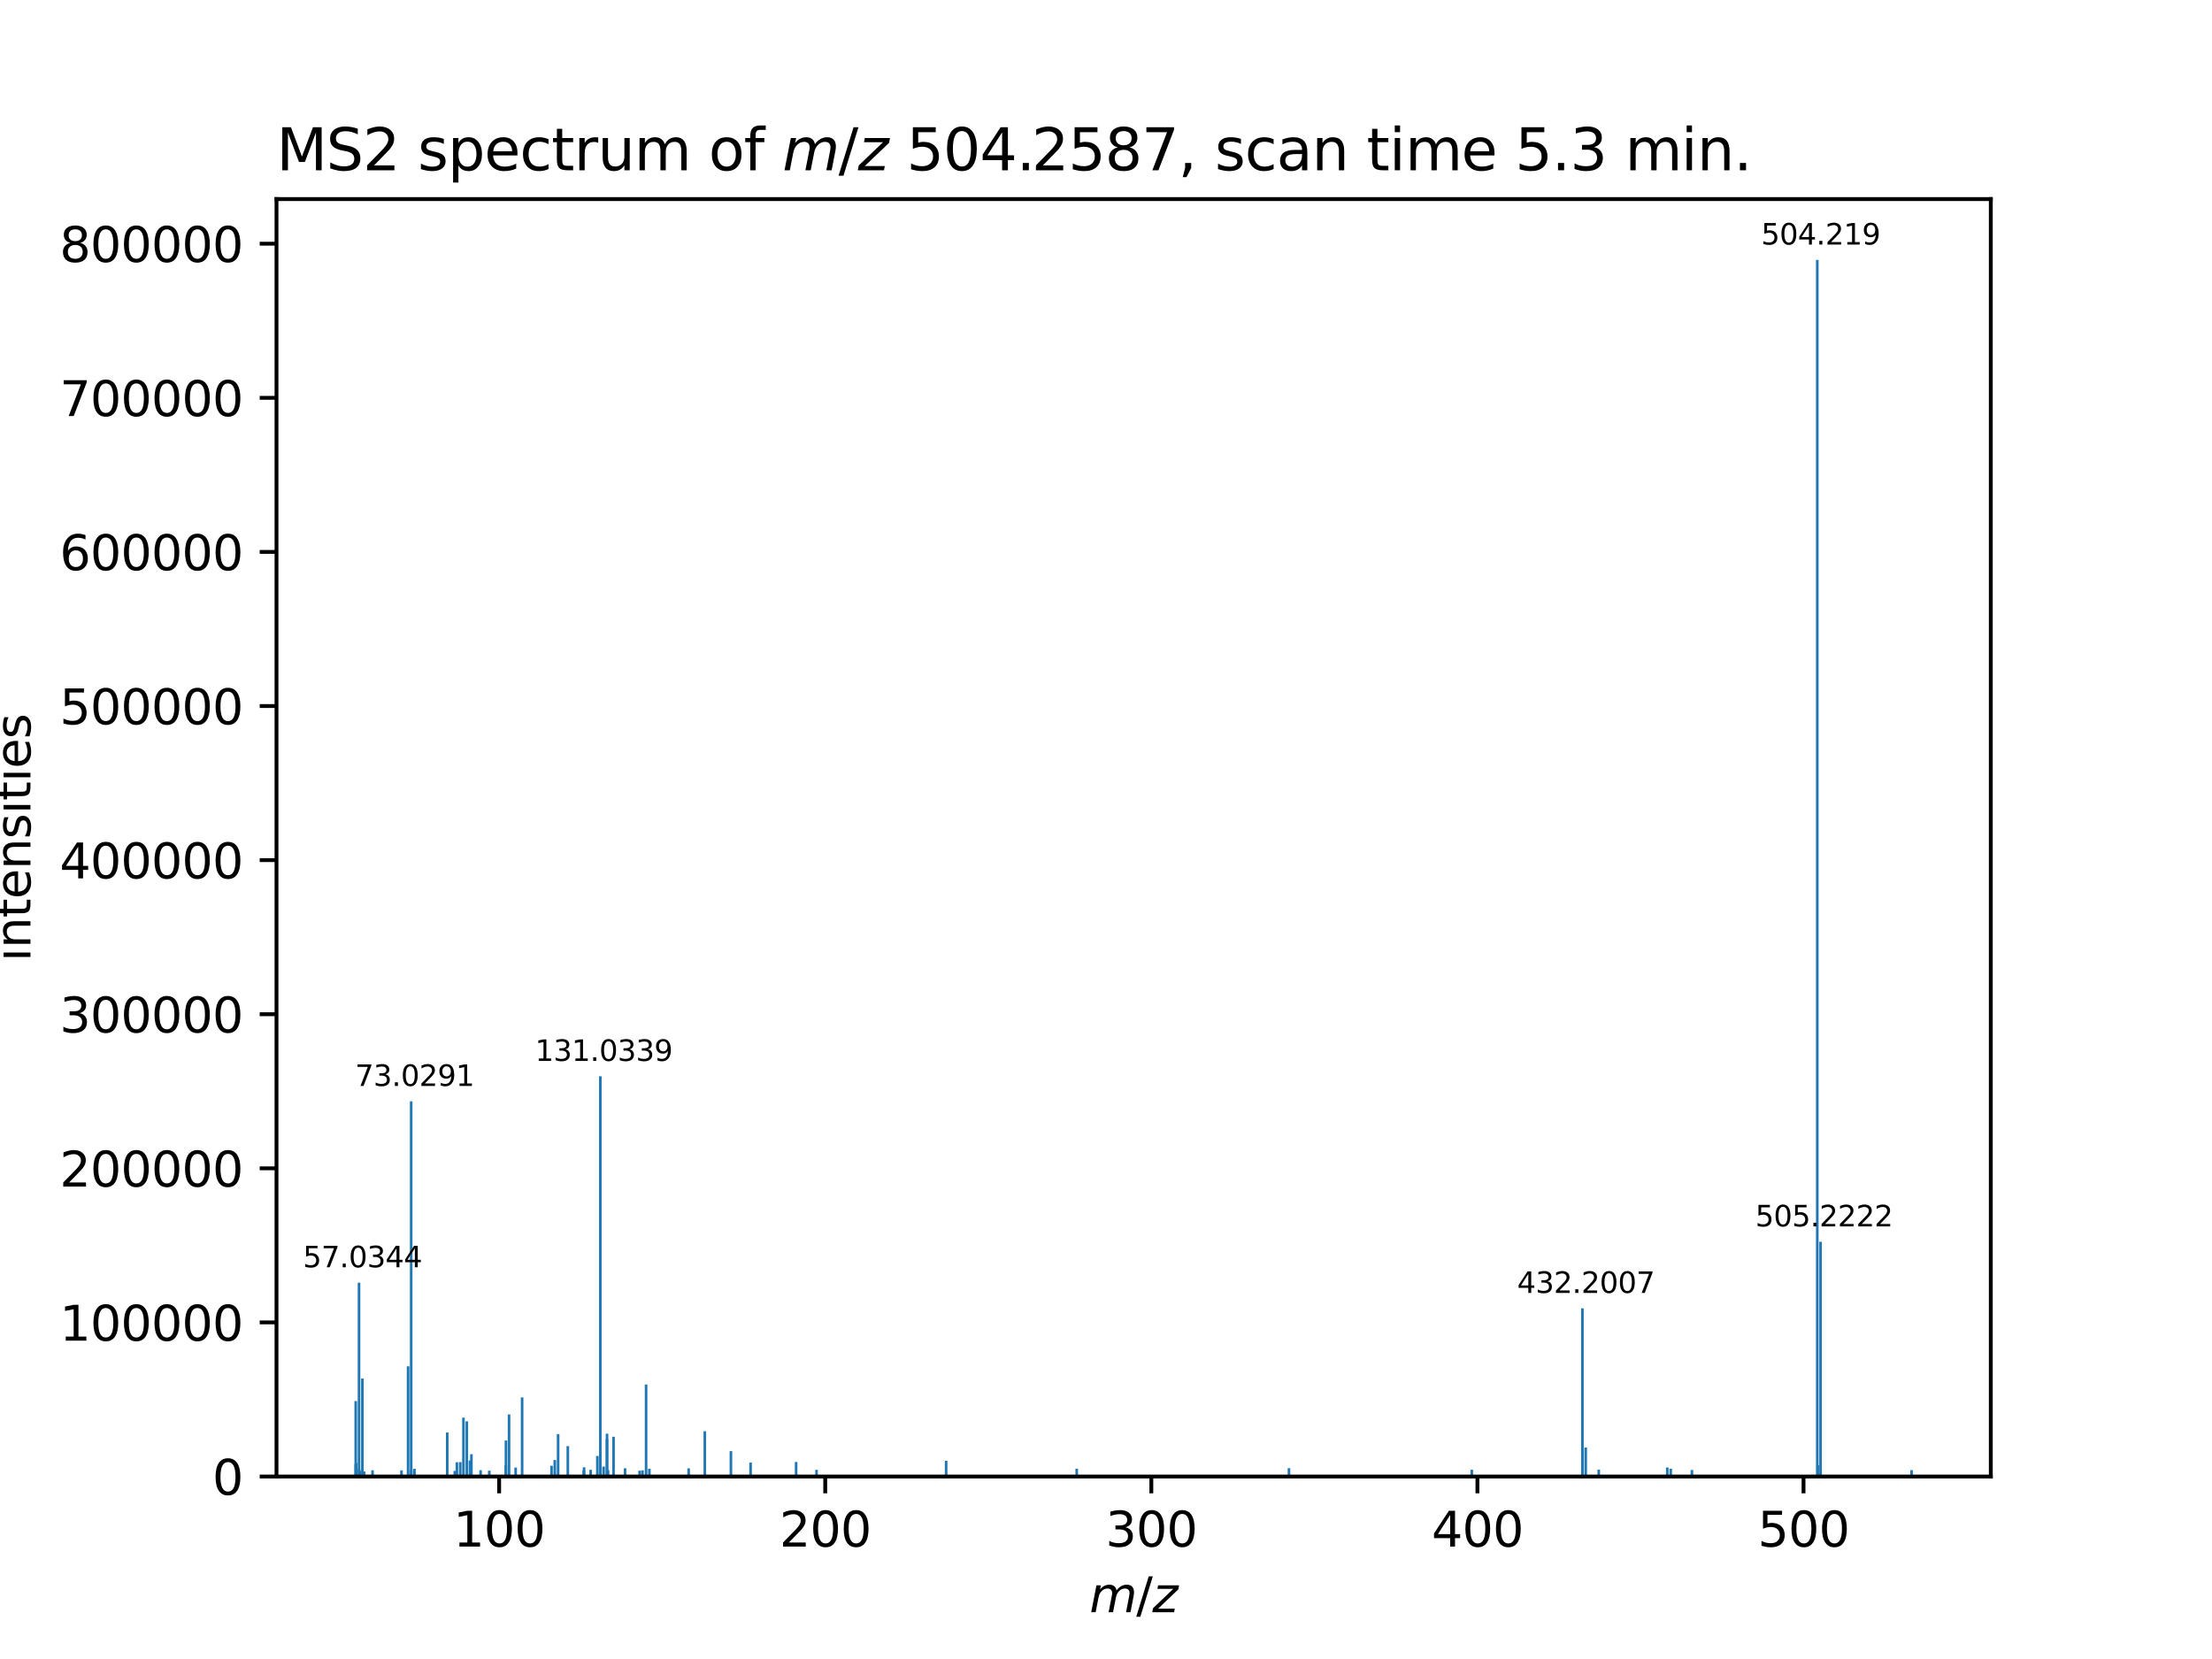 <?xml version="1.0" encoding="utf-8" standalone="no"?>
<!DOCTYPE svg PUBLIC "-//W3C//DTD SVG 1.1//EN"
  "http://www.w3.org/Graphics/SVG/1.1/DTD/svg11.dtd">
<svg xmlns:xlink="http://www.w3.org/1999/xlink" width="460.8pt" height="345.6pt" viewBox="0 0 460.8 345.6" xmlns="http://www.w3.org/2000/svg" version="1.1">
 <defs>
  <style type="text/css">*{stroke-linejoin: round; stroke-linecap: butt}</style>
 </defs>
 <g id="figure_1">
  <g id="patch_1">
   <path d="M 0 345.6 
L 460.8 345.6 
L 460.8 0 
L 0 0 
z
" style="fill: #ffffff"/>
  </g>
  <g id="axes_1">
   <g id="patch_2">
    <path d="M 57.6 307.584 
L 414.72 307.584 
L 414.72 41.472 
L 57.6 41.472 
z
" style="fill: #ffffff"/>
   </g>
   <g id="patch_3">
    <path d="M 73.833 307.584 
L 74.376 307.584 
L 74.376 291.864 
L 73.833 291.864 
z
" clip-path="url(#peb8230b340)" style="fill: #1f77b4"/>
   </g>
   <g id="patch_4">
    <path d="M 73.835 307.584 
L 74.379 307.584 
L 74.379 305.072 
L 73.835 305.072 
z
" clip-path="url(#peb8230b340)" style="fill: #1f77b4"/>
   </g>
   <g id="patch_5">
    <path d="M 73.908 307.584 
L 74.452 307.584 
L 74.452 304.764 
L 73.908 304.764 
z
" clip-path="url(#peb8230b340)" style="fill: #1f77b4"/>
   </g>
   <g id="patch_6">
    <path d="M 74.519 307.584 
L 75.062 307.584 
L 75.062 267.203 
L 74.519 267.203 
z
" clip-path="url(#peb8230b340)" style="fill: #1f77b4"/>
   </g>
   <g id="patch_7">
    <path d="M 74.521 307.584 
L 75.064 307.584 
L 75.064 306.072 
L 74.521 306.072 
z
" clip-path="url(#peb8230b340)" style="fill: #1f77b4"/>
   </g>
   <g id="patch_8">
    <path d="M 74.681 307.584 
L 75.224 307.584 
L 75.224 306.385 
L 74.681 306.385 
z
" clip-path="url(#peb8230b340)" style="fill: #1f77b4"/>
   </g>
   <g id="patch_9">
    <path d="M 75.22 307.584 
L 75.763 307.584 
L 75.763 287.184 
L 75.22 287.184 
z
" clip-path="url(#peb8230b340)" style="fill: #1f77b4"/>
   </g>
   <g id="patch_10">
    <path d="M 75.581 307.584 
L 76.124 307.584 
L 76.124 306.536 
L 75.581 306.536 
z
" clip-path="url(#peb8230b340)" style="fill: #1f77b4"/>
   </g>
   <g id="patch_11">
    <path d="M 77.336 307.584 
L 77.879 307.584 
L 77.879 306.291 
L 77.336 306.291 
z
" clip-path="url(#peb8230b340)" style="fill: #1f77b4"/>
   </g>
   <g id="patch_12">
    <path d="M 83.371 307.584 
L 83.915 307.584 
L 83.915 306.305 
L 83.371 306.305 
z
" clip-path="url(#peb8230b340)" style="fill: #1f77b4"/>
   </g>
   <g id="patch_13">
    <path d="M 84.741 307.584 
L 85.284 307.584 
L 85.284 284.621 
L 84.741 284.621 
z
" clip-path="url(#peb8230b340)" style="fill: #1f77b4"/>
   </g>
   <g id="patch_14">
    <path d="M 85.385 307.584 
L 85.928 307.584 
L 85.928 229.425 
L 85.385 229.425 
z
" clip-path="url(#peb8230b340)" style="fill: #1f77b4"/>
   </g>
   <g id="patch_15">
    <path d="M 85.4 307.584 
L 85.944 307.584 
L 85.944 306.22 
L 85.4 306.22 
z
" clip-path="url(#peb8230b340)" style="fill: #1f77b4"/>
   </g>
   <g id="patch_16">
    <path d="M 86.066 307.584 
L 86.609 307.584 
L 86.609 305.985 
L 86.066 305.985 
z
" clip-path="url(#peb8230b340)" style="fill: #1f77b4"/>
   </g>
   <g id="patch_17">
    <path d="M 92.893 307.584 
L 93.436 307.584 
L 93.436 298.413 
L 92.893 298.413 
z
" clip-path="url(#peb8230b340)" style="fill: #1f77b4"/>
   </g>
   <g id="patch_18">
    <path d="M 94.474 307.584 
L 95.018 307.584 
L 95.018 306.409 
L 94.474 306.409 
z
" clip-path="url(#peb8230b340)" style="fill: #1f77b4"/>
   </g>
   <g id="patch_19">
    <path d="M 94.905 307.584 
L 95.449 307.584 
L 95.449 304.625 
L 94.905 304.625 
z
" clip-path="url(#peb8230b340)" style="fill: #1f77b4"/>
   </g>
   <g id="patch_20">
    <path d="M 95.606 307.584 
L 96.15 307.584 
L 96.15 304.58 
L 95.606 304.58 
z
" clip-path="url(#peb8230b340)" style="fill: #1f77b4"/>
   </g>
   <g id="patch_21">
    <path d="M 96.275 307.584 
L 96.818 307.584 
L 96.818 295.329 
L 96.275 295.329 
z
" clip-path="url(#peb8230b340)" style="fill: #1f77b4"/>
   </g>
   <g id="patch_22">
    <path d="M 96.976 307.584 
L 97.519 307.584 
L 97.519 296.097 
L 96.976 296.097 
z
" clip-path="url(#peb8230b340)" style="fill: #1f77b4"/>
   </g>
   <g id="patch_23">
    <path d="M 97.63 307.584 
L 98.173 307.584 
L 98.173 304.234 
L 97.63 304.234 
z
" clip-path="url(#peb8230b340)" style="fill: #1f77b4"/>
   </g>
   <g id="patch_24">
    <path d="M 97.931 307.584 
L 98.474 307.584 
L 98.474 302.94 
L 97.931 302.94 
z
" clip-path="url(#peb8230b340)" style="fill: #1f77b4"/>
   </g>
   <g id="patch_25">
    <path d="M 99.844 307.584 
L 100.387 307.584 
L 100.387 306.265 
L 99.844 306.265 
z
" clip-path="url(#peb8230b340)" style="fill: #1f77b4"/>
   </g>
   <g id="patch_26">
    <path d="M 101.656 307.584 
L 102.2 307.584 
L 102.2 306.361 
L 101.656 306.361 
z
" clip-path="url(#peb8230b340)" style="fill: #1f77b4"/>
   </g>
   <g id="patch_27">
    <path d="M 105.103 307.584 
L 105.646 307.584 
L 105.646 305.194 
L 105.103 305.194 
z
" clip-path="url(#peb8230b340)" style="fill: #1f77b4"/>
   </g>
   <g id="patch_28">
    <path d="M 105.128 307.584 
L 105.671 307.584 
L 105.671 300.082 
L 105.128 300.082 
z
" clip-path="url(#peb8230b340)" style="fill: #1f77b4"/>
   </g>
   <g id="patch_29">
    <path d="M 105.771 307.584 
L 106.315 307.584 
L 106.315 294.657 
L 105.771 294.657 
z
" clip-path="url(#peb8230b340)" style="fill: #1f77b4"/>
   </g>
   <g id="patch_30">
    <path d="M 107.15 307.584 
L 107.694 307.584 
L 107.694 305.73 
L 107.15 305.73 
z
" clip-path="url(#peb8230b340)" style="fill: #1f77b4"/>
   </g>
   <g id="patch_31">
    <path d="M 108.495 307.584 
L 109.039 307.584 
L 109.039 291.108 
L 108.495 291.108 
z
" clip-path="url(#peb8230b340)" style="fill: #1f77b4"/>
   </g>
   <g id="patch_32">
    <path d="M 114.624 307.584 
L 115.167 307.584 
L 115.167 305.348 
L 114.624 305.348 
z
" clip-path="url(#peb8230b340)" style="fill: #1f77b4"/>
   </g>
   <g id="patch_33">
    <path d="M 115.302 307.584 
L 115.846 307.584 
L 115.846 304.154 
L 115.302 304.154 
z
" clip-path="url(#peb8230b340)" style="fill: #1f77b4"/>
   </g>
   <g id="patch_34">
    <path d="M 115.993 307.584 
L 116.536 307.584 
L 116.536 298.745 
L 115.993 298.745 
z
" clip-path="url(#peb8230b340)" style="fill: #1f77b4"/>
   </g>
   <g id="patch_35">
    <path d="M 118.016 307.584 
L 118.56 307.584 
L 118.56 301.25 
L 118.016 301.25 
z
" clip-path="url(#peb8230b340)" style="fill: #1f77b4"/>
   </g>
   <g id="patch_36">
    <path d="M 121.325 307.584 
L 121.869 307.584 
L 121.869 306.256 
L 121.325 306.256 
z
" clip-path="url(#peb8230b340)" style="fill: #1f77b4"/>
   </g>
   <g id="patch_37">
    <path d="M 121.404 307.584 
L 121.948 307.584 
L 121.948 305.667 
L 121.404 305.667 
z
" clip-path="url(#peb8230b340)" style="fill: #1f77b4"/>
   </g>
   <g id="patch_38">
    <path d="M 122.769 307.584 
L 123.313 307.584 
L 123.313 306.188 
L 122.769 306.188 
z
" clip-path="url(#peb8230b340)" style="fill: #1f77b4"/>
   </g>
   <g id="patch_39">
    <path d="M 124.169 307.584 
L 124.713 307.584 
L 124.713 303.301 
L 124.169 303.301 
z
" clip-path="url(#peb8230b340)" style="fill: #1f77b4"/>
   </g>
   <g id="patch_40">
    <path d="M 124.789 307.584 
L 125.332 307.584 
L 125.332 224.212 
L 124.789 224.212 
z
" clip-path="url(#peb8230b340)" style="fill: #1f77b4"/>
   </g>
   <g id="patch_41">
    <path d="M 124.798 307.584 
L 125.342 307.584 
L 125.342 305.069 
L 124.798 305.069 
z
" clip-path="url(#peb8230b340)" style="fill: #1f77b4"/>
   </g>
   <g id="patch_42">
    <path d="M 125.47 307.584 
L 126.014 307.584 
L 126.014 305.52 
L 125.47 305.52 
z
" clip-path="url(#peb8230b340)" style="fill: #1f77b4"/>
   </g>
   <g id="patch_43">
    <path d="M 126.168 307.584 
L 126.712 307.584 
L 126.712 299.796 
L 126.168 299.796 
z
" clip-path="url(#peb8230b340)" style="fill: #1f77b4"/>
   </g>
   <g id="patch_44">
    <path d="M 126.182 307.584 
L 126.726 307.584 
L 126.726 298.658 
L 126.182 298.658 
z
" clip-path="url(#peb8230b340)" style="fill: #1f77b4"/>
   </g>
   <g id="patch_45">
    <path d="M 126.393 307.584 
L 126.936 307.584 
L 126.936 306.259 
L 126.393 306.259 
z
" clip-path="url(#peb8230b340)" style="fill: #1f77b4"/>
   </g>
   <g id="patch_46">
    <path d="M 127.537 307.584 
L 128.081 307.584 
L 128.081 299.293 
L 127.537 299.293 
z
" clip-path="url(#peb8230b340)" style="fill: #1f77b4"/>
   </g>
   <g id="patch_47">
    <path d="M 129.941 307.584 
L 130.484 307.584 
L 130.484 305.877 
L 129.941 305.877 
z
" clip-path="url(#peb8230b340)" style="fill: #1f77b4"/>
   </g>
   <g id="patch_48">
    <path d="M 132.976 307.584 
L 133.519 307.584 
L 133.519 306.368 
L 132.976 306.368 
z
" clip-path="url(#peb8230b340)" style="fill: #1f77b4"/>
   </g>
   <g id="patch_49">
    <path d="M 133.573 307.584 
L 134.116 307.584 
L 134.116 306.292 
L 133.573 306.292 
z
" clip-path="url(#peb8230b340)" style="fill: #1f77b4"/>
   </g>
   <g id="patch_50">
    <path d="M 134.32 307.584 
L 134.863 307.584 
L 134.863 288.423 
L 134.32 288.423 
z
" clip-path="url(#peb8230b340)" style="fill: #1f77b4"/>
   </g>
   <g id="patch_51">
    <path d="M 135.002 307.584 
L 135.545 307.584 
L 135.545 305.967 
L 135.002 305.967 
z
" clip-path="url(#peb8230b340)" style="fill: #1f77b4"/>
   </g>
   <g id="patch_52">
    <path d="M 143.187 307.584 
L 143.731 307.584 
L 143.731 305.889 
L 143.187 305.889 
z
" clip-path="url(#peb8230b340)" style="fill: #1f77b4"/>
   </g>
   <g id="patch_53">
    <path d="M 146.555 307.584 
L 147.098 307.584 
L 147.098 298.151 
L 146.555 298.151 
z
" clip-path="url(#peb8230b340)" style="fill: #1f77b4"/>
   </g>
   <g id="patch_54">
    <path d="M 151.992 307.584 
L 152.536 307.584 
L 152.536 302.303 
L 151.992 302.303 
z
" clip-path="url(#peb8230b340)" style="fill: #1f77b4"/>
   </g>
   <g id="patch_55">
    <path d="M 156.09 307.584 
L 156.633 307.584 
L 156.633 304.679 
L 156.09 304.679 
z
" clip-path="url(#peb8230b340)" style="fill: #1f77b4"/>
   </g>
   <g id="patch_56">
    <path d="M 165.572 307.584 
L 166.115 307.584 
L 166.115 304.557 
L 165.572 304.557 
z
" clip-path="url(#peb8230b340)" style="fill: #1f77b4"/>
   </g>
   <g id="patch_57">
    <path d="M 169.826 307.584 
L 170.37 307.584 
L 170.37 306.19 
L 169.826 306.19 
z
" clip-path="url(#peb8230b340)" style="fill: #1f77b4"/>
   </g>
   <g id="patch_58">
    <path d="M 196.824 307.584 
L 197.367 307.584 
L 197.367 304.318 
L 196.824 304.318 
z
" clip-path="url(#peb8230b340)" style="fill: #1f77b4"/>
   </g>
   <g id="patch_59">
    <path d="M 224.029 307.584 
L 224.573 307.584 
L 224.573 305.953 
L 224.029 305.953 
z
" clip-path="url(#peb8230b340)" style="fill: #1f77b4"/>
   </g>
   <g id="patch_60">
    <path d="M 268.243 307.584 
L 268.786 307.584 
L 268.786 305.852 
L 268.243 305.852 
z
" clip-path="url(#peb8230b340)" style="fill: #1f77b4"/>
   </g>
   <g id="patch_61">
    <path d="M 306.337 307.584 
L 306.88 307.584 
L 306.88 306.178 
L 306.337 306.178 
z
" clip-path="url(#peb8230b340)" style="fill: #1f77b4"/>
   </g>
   <g id="patch_62">
    <path d="M 329.378 307.584 
L 329.921 307.584 
L 329.921 272.542 
L 329.378 272.542 
z
" clip-path="url(#peb8230b340)" style="fill: #1f77b4"/>
   </g>
   <g id="patch_63">
    <path d="M 330.058 307.584 
L 330.602 307.584 
L 330.602 301.54 
L 330.058 301.54 
z
" clip-path="url(#peb8230b340)" style="fill: #1f77b4"/>
   </g>
   <g id="patch_64">
    <path d="M 332.776 307.584 
L 333.319 307.584 
L 333.319 306.153 
L 332.776 306.153 
z
" clip-path="url(#peb8230b340)" style="fill: #1f77b4"/>
   </g>
   <g id="patch_65">
    <path d="M 347.051 307.584 
L 347.594 307.584 
L 347.594 305.697 
L 347.051 305.697 
z
" clip-path="url(#peb8230b340)" style="fill: #1f77b4"/>
   </g>
   <g id="patch_66">
    <path d="M 347.77 307.584 
L 348.314 307.584 
L 348.314 305.959 
L 347.77 305.959 
z
" clip-path="url(#peb8230b340)" style="fill: #1f77b4"/>
   </g>
   <g id="patch_67">
    <path d="M 352.191 307.584 
L 352.735 307.584 
L 352.735 306.223 
L 352.191 306.223 
z
" clip-path="url(#peb8230b340)" style="fill: #1f77b4"/>
   </g>
   <g id="patch_68">
    <path d="M 378.302 307.584 
L 378.845 307.584 
L 378.845 54.144 
L 378.302 54.144 
z
" clip-path="url(#peb8230b340)" style="fill: #1f77b4"/>
   </g>
   <g id="patch_69">
    <path d="M 378.406 307.584 
L 378.949 307.584 
L 378.949 305.221 
L 378.406 305.221 
z
" clip-path="url(#peb8230b340)" style="fill: #1f77b4"/>
   </g>
   <g id="patch_70">
    <path d="M 378.983 307.584 
L 379.527 307.584 
L 379.527 258.684 
L 378.983 258.684 
z
" clip-path="url(#peb8230b340)" style="fill: #1f77b4"/>
   </g>
   <g id="patch_71">
    <path d="M 397.944 307.584 
L 398.487 307.584 
L 398.487 306.253 
L 397.944 306.253 
z
" clip-path="url(#peb8230b340)" style="fill: #1f77b4"/>
   </g>
   <g id="matplotlib.axis_1">
    <g id="xtick_1">
     <g id="line2d_1">
      <defs>
       <path id="m014e7ff5c0" d="M 0 0 
L 0 3.5 
" style="stroke: #000000; stroke-width: 0.8"/>
      </defs>
      <g>
       <use xlink:href="#m014e7ff5c0" x="103.978" y="307.584" style="stroke: #000000; stroke-width: 0.8"/>
      </g>
     </g>
     <g id="text_1">
      <!-- 100 -->
      <g transform="translate(94.435 322.182) scale(0.1 -0.1)">
       <defs>
        <path id="DejaVuSans-31" d="M 794 531 
L 1825 531 
L 1825 4091 
L 703 3866 
L 703 4441 
L 1819 4666 
L 2450 4666 
L 2450 531 
L 3481 531 
L 3481 0 
L 794 0 
L 794 531 
z
" transform="scale(0.016)"/>
        <path id="DejaVuSans-30" d="M 2034 4250 
Q 1547 4250 1301 3770 
Q 1056 3291 1056 2328 
Q 1056 1369 1301 889 
Q 1547 409 2034 409 
Q 2525 409 2770 889 
Q 3016 1369 3016 2328 
Q 3016 3291 2770 3770 
Q 2525 4250 2034 4250 
z
M 2034 4750 
Q 2819 4750 3233 4129 
Q 3647 3509 3647 2328 
Q 3647 1150 3233 529 
Q 2819 -91 2034 -91 
Q 1250 -91 836 529 
Q 422 1150 422 2328 
Q 422 3509 836 4129 
Q 1250 4750 2034 4750 
z
" transform="scale(0.016)"/>
       </defs>
       <use xlink:href="#DejaVuSans-31"/>
       <use xlink:href="#DejaVuSans-30" x="63.623"/>
       <use xlink:href="#DejaVuSans-30" x="127.246"/>
      </g>
     </g>
    </g>
    <g id="xtick_2">
     <g id="line2d_2">
      <g>
       <use xlink:href="#m014e7ff5c0" x="171.911" y="307.584" style="stroke: #000000; stroke-width: 0.8"/>
      </g>
     </g>
     <g id="text_2">
      <!-- 200 -->
      <g transform="translate(162.367 322.182) scale(0.1 -0.1)">
       <defs>
        <path id="DejaVuSans-32" d="M 1228 531 
L 3431 531 
L 3431 0 
L 469 0 
L 469 531 
Q 828 903 1448 1529 
Q 2069 2156 2228 2338 
Q 2531 2678 2651 2914 
Q 2772 3150 2772 3378 
Q 2772 3750 2511 3984 
Q 2250 4219 1831 4219 
Q 1534 4219 1204 4116 
Q 875 4013 500 3803 
L 500 4441 
Q 881 4594 1212 4672 
Q 1544 4750 1819 4750 
Q 2544 4750 2975 4387 
Q 3406 4025 3406 3419 
Q 3406 3131 3298 2873 
Q 3191 2616 2906 2266 
Q 2828 2175 2409 1742 
Q 1991 1309 1228 531 
z
" transform="scale(0.016)"/>
       </defs>
       <use xlink:href="#DejaVuSans-32"/>
       <use xlink:href="#DejaVuSans-30" x="63.623"/>
       <use xlink:href="#DejaVuSans-30" x="127.246"/>
      </g>
     </g>
    </g>
    <g id="xtick_3">
     <g id="line2d_3">
      <g>
       <use xlink:href="#m014e7ff5c0" x="239.843" y="307.584" style="stroke: #000000; stroke-width: 0.8"/>
      </g>
     </g>
     <g id="text_3">
      <!-- 300 -->
      <g transform="translate(230.299 322.182) scale(0.1 -0.1)">
       <defs>
        <path id="DejaVuSans-33" d="M 2597 2516 
Q 3050 2419 3304 2112 
Q 3559 1806 3559 1356 
Q 3559 666 3084 287 
Q 2609 -91 1734 -91 
Q 1441 -91 1130 -33 
Q 819 25 488 141 
L 488 750 
Q 750 597 1062 519 
Q 1375 441 1716 441 
Q 2309 441 2620 675 
Q 2931 909 2931 1356 
Q 2931 1769 2642 2001 
Q 2353 2234 1838 2234 
L 1294 2234 
L 1294 2753 
L 1863 2753 
Q 2328 2753 2575 2939 
Q 2822 3125 2822 3475 
Q 2822 3834 2567 4026 
Q 2313 4219 1838 4219 
Q 1578 4219 1281 4162 
Q 984 4106 628 3988 
L 628 4550 
Q 988 4650 1302 4700 
Q 1616 4750 1894 4750 
Q 2613 4750 3031 4423 
Q 3450 4097 3450 3541 
Q 3450 3153 3228 2886 
Q 3006 2619 2597 2516 
z
" transform="scale(0.016)"/>
       </defs>
       <use xlink:href="#DejaVuSans-33"/>
       <use xlink:href="#DejaVuSans-30" x="63.623"/>
       <use xlink:href="#DejaVuSans-30" x="127.246"/>
      </g>
     </g>
    </g>
    <g id="xtick_4">
     <g id="line2d_4">
      <g>
       <use xlink:href="#m014e7ff5c0" x="307.775" y="307.584" style="stroke: #000000; stroke-width: 0.8"/>
      </g>
     </g>
     <g id="text_4">
      <!-- 400 -->
      <g transform="translate(298.231 322.182) scale(0.1 -0.1)">
       <defs>
        <path id="DejaVuSans-34" d="M 2419 4116 
L 825 1625 
L 2419 1625 
L 2419 4116 
z
M 2253 4666 
L 3047 4666 
L 3047 1625 
L 3713 1625 
L 3713 1100 
L 3047 1100 
L 3047 0 
L 2419 0 
L 2419 1100 
L 313 1100 
L 313 1709 
L 2253 4666 
z
" transform="scale(0.016)"/>
       </defs>
       <use xlink:href="#DejaVuSans-34"/>
       <use xlink:href="#DejaVuSans-30" x="63.623"/>
       <use xlink:href="#DejaVuSans-30" x="127.246"/>
      </g>
     </g>
    </g>
    <g id="xtick_5">
     <g id="line2d_5">
      <g>
       <use xlink:href="#m014e7ff5c0" x="375.707" y="307.584" style="stroke: #000000; stroke-width: 0.8"/>
      </g>
     </g>
     <g id="text_5">
      <!-- 500 -->
      <g transform="translate(366.164 322.182) scale(0.1 -0.1)">
       <defs>
        <path id="DejaVuSans-35" d="M 691 4666 
L 3169 4666 
L 3169 4134 
L 1269 4134 
L 1269 2991 
Q 1406 3038 1543 3061 
Q 1681 3084 1819 3084 
Q 2600 3084 3056 2656 
Q 3513 2228 3513 1497 
Q 3513 744 3044 326 
Q 2575 -91 1722 -91 
Q 1428 -91 1123 -41 
Q 819 9 494 109 
L 494 744 
Q 775 591 1075 516 
Q 1375 441 1709 441 
Q 2250 441 2565 725 
Q 2881 1009 2881 1497 
Q 2881 1984 2565 2268 
Q 2250 2553 1709 2553 
Q 1456 2553 1204 2497 
Q 953 2441 691 2322 
L 691 4666 
z
" transform="scale(0.016)"/>
       </defs>
       <use xlink:href="#DejaVuSans-35"/>
       <use xlink:href="#DejaVuSans-30" x="63.623"/>
       <use xlink:href="#DejaVuSans-30" x="127.246"/>
      </g>
     </g>
    </g>
    <g id="text_6">
     <!-- ${m/z}$ -->
     <g transform="translate(226.96 335.861) scale(0.1 -0.1)">
      <defs>
       <path id="DejaVuSans-Oblique-6d" d="M 5747 2113 
L 5338 0 
L 4763 0 
L 5166 2094 
Q 5191 2228 5203 2325 
Q 5216 2422 5216 2491 
Q 5216 2772 5059 2928 
Q 4903 3084 4622 3084 
Q 4203 3084 3875 2770 
Q 3547 2456 3450 1953 
L 3066 0 
L 2491 0 
L 2900 2094 
Q 2925 2209 2937 2307 
Q 2950 2406 2950 2484 
Q 2950 2769 2794 2926 
Q 2638 3084 2363 3084 
Q 1938 3084 1609 2770 
Q 1281 2456 1184 1953 
L 800 0 
L 225 0 
L 909 3500 
L 1484 3500 
L 1375 2956 
Q 1609 3263 1923 3423 
Q 2238 3584 2597 3584 
Q 2978 3584 3223 3384 
Q 3469 3184 3519 2828 
Q 3781 3197 4126 3390 
Q 4472 3584 4856 3584 
Q 5306 3584 5551 3325 
Q 5797 3066 5797 2591 
Q 5797 2488 5784 2364 
Q 5772 2241 5747 2113 
z
" transform="scale(0.016)"/>
       <path id="DejaVuSans-2f" d="M 1625 4666 
L 2156 4666 
L 531 -594 
L 0 -594 
L 1625 4666 
z
" transform="scale(0.016)"/>
       <path id="DejaVuSans-Oblique-7a" d="M 744 3500 
L 3475 3500 
L 3372 2975 
L 738 459 
L 2913 459 
L 2822 0 
L -19 0 
L 84 525 
L 2719 3041 
L 653 3041 
L 744 3500 
z
" transform="scale(0.016)"/>
      </defs>
      <use xlink:href="#DejaVuSans-Oblique-6d" transform="translate(0 0.094)"/>
      <use xlink:href="#DejaVuSans-2f" transform="translate(97.412 0.094)"/>
      <use xlink:href="#DejaVuSans-Oblique-7a" transform="translate(131.104 0.094)"/>
     </g>
    </g>
   </g>
   <g id="matplotlib.axis_2">
    <g id="ytick_1">
     <g id="line2d_6">
      <defs>
       <path id="mde2e350089" d="M 0 0 
L -3.5 0 
" style="stroke: #000000; stroke-width: 0.8"/>
      </defs>
      <g>
       <use xlink:href="#mde2e350089" x="57.6" y="307.584" style="stroke: #000000; stroke-width: 0.8"/>
      </g>
     </g>
     <g id="text_7">
      <!-- 0 -->
      <g transform="translate(44.237 311.383) scale(0.1 -0.1)">
       <use xlink:href="#DejaVuSans-30"/>
      </g>
     </g>
    </g>
    <g id="ytick_2">
     <g id="line2d_7">
      <g>
       <use xlink:href="#mde2e350089" x="57.6" y="275.483" style="stroke: #000000; stroke-width: 0.8"/>
      </g>
     </g>
     <g id="text_8">
      <!-- 100000 -->
      <g transform="translate(12.425 279.282) scale(0.1 -0.1)">
       <use xlink:href="#DejaVuSans-31"/>
       <use xlink:href="#DejaVuSans-30" x="63.623"/>
       <use xlink:href="#DejaVuSans-30" x="127.246"/>
       <use xlink:href="#DejaVuSans-30" x="190.869"/>
       <use xlink:href="#DejaVuSans-30" x="254.492"/>
       <use xlink:href="#DejaVuSans-30" x="318.115"/>
      </g>
     </g>
    </g>
    <g id="ytick_3">
     <g id="line2d_8">
      <g>
       <use xlink:href="#mde2e350089" x="57.6" y="243.381" style="stroke: #000000; stroke-width: 0.8"/>
      </g>
     </g>
     <g id="text_9">
      <!-- 200000 -->
      <g transform="translate(12.425 247.18) scale(0.1 -0.1)">
       <use xlink:href="#DejaVuSans-32"/>
       <use xlink:href="#DejaVuSans-30" x="63.623"/>
       <use xlink:href="#DejaVuSans-30" x="127.246"/>
       <use xlink:href="#DejaVuSans-30" x="190.869"/>
       <use xlink:href="#DejaVuSans-30" x="254.492"/>
       <use xlink:href="#DejaVuSans-30" x="318.115"/>
      </g>
     </g>
    </g>
    <g id="ytick_4">
     <g id="line2d_9">
      <g>
       <use xlink:href="#mde2e350089" x="57.6" y="211.28" style="stroke: #000000; stroke-width: 0.8"/>
      </g>
     </g>
     <g id="text_10">
      <!-- 300000 -->
      <g transform="translate(12.425 215.079) scale(0.1 -0.1)">
       <use xlink:href="#DejaVuSans-33"/>
       <use xlink:href="#DejaVuSans-30" x="63.623"/>
       <use xlink:href="#DejaVuSans-30" x="127.246"/>
       <use xlink:href="#DejaVuSans-30" x="190.869"/>
       <use xlink:href="#DejaVuSans-30" x="254.492"/>
       <use xlink:href="#DejaVuSans-30" x="318.115"/>
      </g>
     </g>
    </g>
    <g id="ytick_5">
     <g id="line2d_10">
      <g>
       <use xlink:href="#mde2e350089" x="57.6" y="179.178" style="stroke: #000000; stroke-width: 0.8"/>
      </g>
     </g>
     <g id="text_11">
      <!-- 400000 -->
      <g transform="translate(12.425 182.977) scale(0.1 -0.1)">
       <use xlink:href="#DejaVuSans-34"/>
       <use xlink:href="#DejaVuSans-30" x="63.623"/>
       <use xlink:href="#DejaVuSans-30" x="127.246"/>
       <use xlink:href="#DejaVuSans-30" x="190.869"/>
       <use xlink:href="#DejaVuSans-30" x="254.492"/>
       <use xlink:href="#DejaVuSans-30" x="318.115"/>
      </g>
     </g>
    </g>
    <g id="ytick_6">
     <g id="line2d_11">
      <g>
       <use xlink:href="#mde2e350089" x="57.6" y="147.077" style="stroke: #000000; stroke-width: 0.8"/>
      </g>
     </g>
     <g id="text_12">
      <!-- 500000 -->
      <g transform="translate(12.425 150.876) scale(0.1 -0.1)">
       <use xlink:href="#DejaVuSans-35"/>
       <use xlink:href="#DejaVuSans-30" x="63.623"/>
       <use xlink:href="#DejaVuSans-30" x="127.246"/>
       <use xlink:href="#DejaVuSans-30" x="190.869"/>
       <use xlink:href="#DejaVuSans-30" x="254.492"/>
       <use xlink:href="#DejaVuSans-30" x="318.115"/>
      </g>
     </g>
    </g>
    <g id="ytick_7">
     <g id="line2d_12">
      <g>
       <use xlink:href="#mde2e350089" x="57.6" y="114.975" style="stroke: #000000; stroke-width: 0.8"/>
      </g>
     </g>
     <g id="text_13">
      <!-- 600000 -->
      <g transform="translate(12.425 118.774) scale(0.1 -0.1)">
       <defs>
        <path id="DejaVuSans-36" d="M 2113 2584 
Q 1688 2584 1439 2293 
Q 1191 2003 1191 1497 
Q 1191 994 1439 701 
Q 1688 409 2113 409 
Q 2538 409 2786 701 
Q 3034 994 3034 1497 
Q 3034 2003 2786 2293 
Q 2538 2584 2113 2584 
z
M 3366 4563 
L 3366 3988 
Q 3128 4100 2886 4159 
Q 2644 4219 2406 4219 
Q 1781 4219 1451 3797 
Q 1122 3375 1075 2522 
Q 1259 2794 1537 2939 
Q 1816 3084 2150 3084 
Q 2853 3084 3261 2657 
Q 3669 2231 3669 1497 
Q 3669 778 3244 343 
Q 2819 -91 2113 -91 
Q 1303 -91 875 529 
Q 447 1150 447 2328 
Q 447 3434 972 4092 
Q 1497 4750 2381 4750 
Q 2619 4750 2861 4703 
Q 3103 4656 3366 4563 
z
" transform="scale(0.016)"/>
       </defs>
       <use xlink:href="#DejaVuSans-36"/>
       <use xlink:href="#DejaVuSans-30" x="63.623"/>
       <use xlink:href="#DejaVuSans-30" x="127.246"/>
       <use xlink:href="#DejaVuSans-30" x="190.869"/>
       <use xlink:href="#DejaVuSans-30" x="254.492"/>
       <use xlink:href="#DejaVuSans-30" x="318.115"/>
      </g>
     </g>
    </g>
    <g id="ytick_8">
     <g id="line2d_13">
      <g>
       <use xlink:href="#mde2e350089" x="57.6" y="82.874" style="stroke: #000000; stroke-width: 0.8"/>
      </g>
     </g>
     <g id="text_14">
      <!-- 700000 -->
      <g transform="translate(12.425 86.673) scale(0.1 -0.1)">
       <defs>
        <path id="DejaVuSans-37" d="M 525 4666 
L 3525 4666 
L 3525 4397 
L 1831 0 
L 1172 0 
L 2766 4134 
L 525 4134 
L 525 4666 
z
" transform="scale(0.016)"/>
       </defs>
       <use xlink:href="#DejaVuSans-37"/>
       <use xlink:href="#DejaVuSans-30" x="63.623"/>
       <use xlink:href="#DejaVuSans-30" x="127.246"/>
       <use xlink:href="#DejaVuSans-30" x="190.869"/>
       <use xlink:href="#DejaVuSans-30" x="254.492"/>
       <use xlink:href="#DejaVuSans-30" x="318.115"/>
      </g>
     </g>
    </g>
    <g id="ytick_9">
     <g id="line2d_14">
      <g>
       <use xlink:href="#mde2e350089" x="57.6" y="50.772" style="stroke: #000000; stroke-width: 0.8"/>
      </g>
     </g>
     <g id="text_15">
      <!-- 800000 -->
      <g transform="translate(12.425 54.572) scale(0.1 -0.1)">
       <defs>
        <path id="DejaVuSans-38" d="M 2034 2216 
Q 1584 2216 1326 1975 
Q 1069 1734 1069 1313 
Q 1069 891 1326 650 
Q 1584 409 2034 409 
Q 2484 409 2743 651 
Q 3003 894 3003 1313 
Q 3003 1734 2745 1975 
Q 2488 2216 2034 2216 
z
M 1403 2484 
Q 997 2584 770 2862 
Q 544 3141 544 3541 
Q 544 4100 942 4425 
Q 1341 4750 2034 4750 
Q 2731 4750 3128 4425 
Q 3525 4100 3525 3541 
Q 3525 3141 3298 2862 
Q 3072 2584 2669 2484 
Q 3125 2378 3379 2068 
Q 3634 1759 3634 1313 
Q 3634 634 3220 271 
Q 2806 -91 2034 -91 
Q 1263 -91 848 271 
Q 434 634 434 1313 
Q 434 1759 690 2068 
Q 947 2378 1403 2484 
z
M 1172 3481 
Q 1172 3119 1398 2916 
Q 1625 2713 2034 2713 
Q 2441 2713 2670 2916 
Q 2900 3119 2900 3481 
Q 2900 3844 2670 4047 
Q 2441 4250 2034 4250 
Q 1625 4250 1398 4047 
Q 1172 3844 1172 3481 
z
" transform="scale(0.016)"/>
       </defs>
       <use xlink:href="#DejaVuSans-38"/>
       <use xlink:href="#DejaVuSans-30" x="63.623"/>
       <use xlink:href="#DejaVuSans-30" x="127.246"/>
       <use xlink:href="#DejaVuSans-30" x="190.869"/>
       <use xlink:href="#DejaVuSans-30" x="254.492"/>
       <use xlink:href="#DejaVuSans-30" x="318.115"/>
      </g>
     </g>
    </g>
    <g id="text_16">
     <!-- intensities -->
     <g transform="translate(6.345 200.315) rotate(-90) scale(0.1 -0.1)">
      <defs>
       <path id="DejaVuSans-69" d="M 603 3500 
L 1178 3500 
L 1178 0 
L 603 0 
L 603 3500 
z
M 603 4863 
L 1178 4863 
L 1178 4134 
L 603 4134 
L 603 4863 
z
" transform="scale(0.016)"/>
       <path id="DejaVuSans-6e" d="M 3513 2113 
L 3513 0 
L 2938 0 
L 2938 2094 
Q 2938 2591 2744 2837 
Q 2550 3084 2163 3084 
Q 1697 3084 1428 2787 
Q 1159 2491 1159 1978 
L 1159 0 
L 581 0 
L 581 3500 
L 1159 3500 
L 1159 2956 
Q 1366 3272 1645 3428 
Q 1925 3584 2291 3584 
Q 2894 3584 3203 3211 
Q 3513 2838 3513 2113 
z
" transform="scale(0.016)"/>
       <path id="DejaVuSans-74" d="M 1172 4494 
L 1172 3500 
L 2356 3500 
L 2356 3053 
L 1172 3053 
L 1172 1153 
Q 1172 725 1289 603 
Q 1406 481 1766 481 
L 2356 481 
L 2356 0 
L 1766 0 
Q 1100 0 847 248 
Q 594 497 594 1153 
L 594 3053 
L 172 3053 
L 172 3500 
L 594 3500 
L 594 4494 
L 1172 4494 
z
" transform="scale(0.016)"/>
       <path id="DejaVuSans-65" d="M 3597 1894 
L 3597 1613 
L 953 1613 
Q 991 1019 1311 708 
Q 1631 397 2203 397 
Q 2534 397 2845 478 
Q 3156 559 3463 722 
L 3463 178 
Q 3153 47 2828 -22 
Q 2503 -91 2169 -91 
Q 1331 -91 842 396 
Q 353 884 353 1716 
Q 353 2575 817 3079 
Q 1281 3584 2069 3584 
Q 2775 3584 3186 3129 
Q 3597 2675 3597 1894 
z
M 3022 2063 
Q 3016 2534 2758 2815 
Q 2500 3097 2075 3097 
Q 1594 3097 1305 2825 
Q 1016 2553 972 2059 
L 3022 2063 
z
" transform="scale(0.016)"/>
       <path id="DejaVuSans-73" d="M 2834 3397 
L 2834 2853 
Q 2591 2978 2328 3040 
Q 2066 3103 1784 3103 
Q 1356 3103 1142 2972 
Q 928 2841 928 2578 
Q 928 2378 1081 2264 
Q 1234 2150 1697 2047 
L 1894 2003 
Q 2506 1872 2764 1633 
Q 3022 1394 3022 966 
Q 3022 478 2636 193 
Q 2250 -91 1575 -91 
Q 1294 -91 989 -36 
Q 684 19 347 128 
L 347 722 
Q 666 556 975 473 
Q 1284 391 1588 391 
Q 1994 391 2212 530 
Q 2431 669 2431 922 
Q 2431 1156 2273 1281 
Q 2116 1406 1581 1522 
L 1381 1569 
Q 847 1681 609 1914 
Q 372 2147 372 2553 
Q 372 3047 722 3315 
Q 1072 3584 1716 3584 
Q 2034 3584 2315 3537 
Q 2597 3491 2834 3397 
z
" transform="scale(0.016)"/>
      </defs>
      <use xlink:href="#DejaVuSans-69"/>
      <use xlink:href="#DejaVuSans-6e" x="27.783"/>
      <use xlink:href="#DejaVuSans-74" x="91.162"/>
      <use xlink:href="#DejaVuSans-65" x="130.371"/>
      <use xlink:href="#DejaVuSans-6e" x="191.895"/>
      <use xlink:href="#DejaVuSans-73" x="255.273"/>
      <use xlink:href="#DejaVuSans-69" x="307.373"/>
      <use xlink:href="#DejaVuSans-74" x="335.156"/>
      <use xlink:href="#DejaVuSans-69" x="374.365"/>
      <use xlink:href="#DejaVuSans-65" x="402.148"/>
      <use xlink:href="#DejaVuSans-73" x="463.672"/>
     </g>
    </g>
   </g>
   <g id="patch_72">
    <path d="M 57.6 307.584 
L 57.6 41.472 
" style="fill: none; stroke: #000000; stroke-width: 0.8; stroke-linejoin: miter; stroke-linecap: square"/>
   </g>
   <g id="patch_73">
    <path d="M 414.72 307.584 
L 414.72 41.472 
" style="fill: none; stroke: #000000; stroke-width: 0.8; stroke-linejoin: miter; stroke-linecap: square"/>
   </g>
   <g id="patch_74">
    <path d="M 57.6 307.584 
L 414.72 307.584 
" style="fill: none; stroke: #000000; stroke-width: 0.8; stroke-linejoin: miter; stroke-linecap: square"/>
   </g>
   <g id="patch_75">
    <path d="M 57.6 41.472 
L 414.72 41.472 
" style="fill: none; stroke: #000000; stroke-width: 0.8; stroke-linejoin: miter; stroke-linecap: square"/>
   </g>
   <g id="text_17">
    <!-- 57.0344 -->
    <g transform="translate(63.105 263.999) scale(0.06 -0.06)">
     <defs>
      <path id="DejaVuSans-2e" d="M 684 794 
L 1344 794 
L 1344 0 
L 684 0 
L 684 794 
z
" transform="scale(0.016)"/>
     </defs>
     <use xlink:href="#DejaVuSans-35"/>
     <use xlink:href="#DejaVuSans-37" x="63.623"/>
     <use xlink:href="#DejaVuSans-2e" x="127.246"/>
     <use xlink:href="#DejaVuSans-30" x="159.033"/>
     <use xlink:href="#DejaVuSans-33" x="222.656"/>
     <use xlink:href="#DejaVuSans-34" x="286.279"/>
     <use xlink:href="#DejaVuSans-34" x="349.902"/>
    </g>
   </g>
   <g id="text_18">
    <!-- 73.0291 -->
    <g transform="translate(73.97 226.22) scale(0.06 -0.06)">
     <defs>
      <path id="DejaVuSans-39" d="M 703 97 
L 703 672 
Q 941 559 1184 500 
Q 1428 441 1663 441 
Q 2288 441 2617 861 
Q 2947 1281 2994 2138 
Q 2813 1869 2534 1725 
Q 2256 1581 1919 1581 
Q 1219 1581 811 2004 
Q 403 2428 403 3163 
Q 403 3881 828 4315 
Q 1253 4750 1959 4750 
Q 2769 4750 3195 4129 
Q 3622 3509 3622 2328 
Q 3622 1225 3098 567 
Q 2575 -91 1691 -91 
Q 1453 -91 1209 -44 
Q 966 3 703 97 
z
M 1959 2075 
Q 2384 2075 2632 2365 
Q 2881 2656 2881 3163 
Q 2881 3666 2632 3958 
Q 2384 4250 1959 4250 
Q 1534 4250 1286 3958 
Q 1038 3666 1038 3163 
Q 1038 2656 1286 2365 
Q 1534 2075 1959 2075 
z
" transform="scale(0.016)"/>
     </defs>
     <use xlink:href="#DejaVuSans-37"/>
     <use xlink:href="#DejaVuSans-33" x="63.623"/>
     <use xlink:href="#DejaVuSans-2e" x="127.246"/>
     <use xlink:href="#DejaVuSans-30" x="159.033"/>
     <use xlink:href="#DejaVuSans-32" x="222.656"/>
     <use xlink:href="#DejaVuSans-39" x="286.279"/>
     <use xlink:href="#DejaVuSans-31" x="349.902"/>
    </g>
   </g>
   <g id="text_19">
    <!-- 131.0339 -->
    <g transform="translate(111.466 221.007) scale(0.06 -0.06)">
     <use xlink:href="#DejaVuSans-31"/>
     <use xlink:href="#DejaVuSans-33" x="63.623"/>
     <use xlink:href="#DejaVuSans-31" x="127.246"/>
     <use xlink:href="#DejaVuSans-2e" x="190.869"/>
     <use xlink:href="#DejaVuSans-30" x="222.656"/>
     <use xlink:href="#DejaVuSans-33" x="286.279"/>
     <use xlink:href="#DejaVuSans-33" x="349.902"/>
     <use xlink:href="#DejaVuSans-39" x="413.525"/>
    </g>
   </g>
   <g id="text_20">
    <!-- 432.2007 -->
    <g transform="translate(316.055 269.337) scale(0.06 -0.06)">
     <use xlink:href="#DejaVuSans-34"/>
     <use xlink:href="#DejaVuSans-33" x="63.623"/>
     <use xlink:href="#DejaVuSans-32" x="127.246"/>
     <use xlink:href="#DejaVuSans-2e" x="190.869"/>
     <use xlink:href="#DejaVuSans-32" x="222.656"/>
     <use xlink:href="#DejaVuSans-30" x="286.279"/>
     <use xlink:href="#DejaVuSans-30" x="349.902"/>
     <use xlink:href="#DejaVuSans-37" x="413.525"/>
    </g>
   </g>
   <g id="text_21">
    <!-- 504.219 -->
    <g transform="translate(366.887 50.94) scale(0.06 -0.06)">
     <use xlink:href="#DejaVuSans-35"/>
     <use xlink:href="#DejaVuSans-30" x="63.623"/>
     <use xlink:href="#DejaVuSans-34" x="127.246"/>
     <use xlink:href="#DejaVuSans-2e" x="190.869"/>
     <use xlink:href="#DejaVuSans-32" x="222.656"/>
     <use xlink:href="#DejaVuSans-31" x="286.279"/>
     <use xlink:href="#DejaVuSans-39" x="349.902"/>
    </g>
   </g>
   <g id="text_22">
    <!-- 505.2222 -->
    <g transform="translate(365.66 255.48) scale(0.06 -0.06)">
     <use xlink:href="#DejaVuSans-35"/>
     <use xlink:href="#DejaVuSans-30" x="63.623"/>
     <use xlink:href="#DejaVuSans-35" x="127.246"/>
     <use xlink:href="#DejaVuSans-2e" x="190.869"/>
     <use xlink:href="#DejaVuSans-32" x="222.656"/>
     <use xlink:href="#DejaVuSans-32" x="286.279"/>
     <use xlink:href="#DejaVuSans-32" x="349.902"/>
     <use xlink:href="#DejaVuSans-32" x="413.525"/>
    </g>
   </g>
   <g id="text_23">
    <!-- MS2 spectrum of ${m/z}$ 504.2587, scan time 5.3 min. -->
    <g transform="translate(57.6 35.472) scale(0.12 -0.12)">
     <defs>
      <path id="DejaVuSans-4d" d="M 628 4666 
L 1569 4666 
L 2759 1491 
L 3956 4666 
L 4897 4666 
L 4897 0 
L 4281 0 
L 4281 4097 
L 3078 897 
L 2444 897 
L 1241 4097 
L 1241 0 
L 628 0 
L 628 4666 
z
" transform="scale(0.016)"/>
      <path id="DejaVuSans-53" d="M 3425 4513 
L 3425 3897 
Q 3066 4069 2747 4153 
Q 2428 4238 2131 4238 
Q 1616 4238 1336 4038 
Q 1056 3838 1056 3469 
Q 1056 3159 1242 3001 
Q 1428 2844 1947 2747 
L 2328 2669 
Q 3034 2534 3370 2195 
Q 3706 1856 3706 1288 
Q 3706 609 3251 259 
Q 2797 -91 1919 -91 
Q 1588 -91 1214 -16 
Q 841 59 441 206 
L 441 856 
Q 825 641 1194 531 
Q 1563 422 1919 422 
Q 2459 422 2753 634 
Q 3047 847 3047 1241 
Q 3047 1584 2836 1778 
Q 2625 1972 2144 2069 
L 1759 2144 
Q 1053 2284 737 2584 
Q 422 2884 422 3419 
Q 422 4038 858 4394 
Q 1294 4750 2059 4750 
Q 2388 4750 2728 4690 
Q 3069 4631 3425 4513 
z
" transform="scale(0.016)"/>
      <path id="DejaVuSans-20" transform="scale(0.016)"/>
      <path id="DejaVuSans-70" d="M 1159 525 
L 1159 -1331 
L 581 -1331 
L 581 3500 
L 1159 3500 
L 1159 2969 
Q 1341 3281 1617 3432 
Q 1894 3584 2278 3584 
Q 2916 3584 3314 3078 
Q 3713 2572 3713 1747 
Q 3713 922 3314 415 
Q 2916 -91 2278 -91 
Q 1894 -91 1617 61 
Q 1341 213 1159 525 
z
M 3116 1747 
Q 3116 2381 2855 2742 
Q 2594 3103 2138 3103 
Q 1681 3103 1420 2742 
Q 1159 2381 1159 1747 
Q 1159 1113 1420 752 
Q 1681 391 2138 391 
Q 2594 391 2855 752 
Q 3116 1113 3116 1747 
z
" transform="scale(0.016)"/>
      <path id="DejaVuSans-63" d="M 3122 3366 
L 3122 2828 
Q 2878 2963 2633 3030 
Q 2388 3097 2138 3097 
Q 1578 3097 1268 2742 
Q 959 2388 959 1747 
Q 959 1106 1268 751 
Q 1578 397 2138 397 
Q 2388 397 2633 464 
Q 2878 531 3122 666 
L 3122 134 
Q 2881 22 2623 -34 
Q 2366 -91 2075 -91 
Q 1284 -91 818 406 
Q 353 903 353 1747 
Q 353 2603 823 3093 
Q 1294 3584 2113 3584 
Q 2378 3584 2631 3529 
Q 2884 3475 3122 3366 
z
" transform="scale(0.016)"/>
      <path id="DejaVuSans-72" d="M 2631 2963 
Q 2534 3019 2420 3045 
Q 2306 3072 2169 3072 
Q 1681 3072 1420 2755 
Q 1159 2438 1159 1844 
L 1159 0 
L 581 0 
L 581 3500 
L 1159 3500 
L 1159 2956 
Q 1341 3275 1631 3429 
Q 1922 3584 2338 3584 
Q 2397 3584 2469 3576 
Q 2541 3569 2628 3553 
L 2631 2963 
z
" transform="scale(0.016)"/>
      <path id="DejaVuSans-75" d="M 544 1381 
L 544 3500 
L 1119 3500 
L 1119 1403 
Q 1119 906 1312 657 
Q 1506 409 1894 409 
Q 2359 409 2629 706 
Q 2900 1003 2900 1516 
L 2900 3500 
L 3475 3500 
L 3475 0 
L 2900 0 
L 2900 538 
Q 2691 219 2414 64 
Q 2138 -91 1772 -91 
Q 1169 -91 856 284 
Q 544 659 544 1381 
z
M 1991 3584 
L 1991 3584 
z
" transform="scale(0.016)"/>
      <path id="DejaVuSans-6d" d="M 3328 2828 
Q 3544 3216 3844 3400 
Q 4144 3584 4550 3584 
Q 5097 3584 5394 3201 
Q 5691 2819 5691 2113 
L 5691 0 
L 5113 0 
L 5113 2094 
Q 5113 2597 4934 2840 
Q 4756 3084 4391 3084 
Q 3944 3084 3684 2787 
Q 3425 2491 3425 1978 
L 3425 0 
L 2847 0 
L 2847 2094 
Q 2847 2600 2669 2842 
Q 2491 3084 2119 3084 
Q 1678 3084 1418 2786 
Q 1159 2488 1159 1978 
L 1159 0 
L 581 0 
L 581 3500 
L 1159 3500 
L 1159 2956 
Q 1356 3278 1631 3431 
Q 1906 3584 2284 3584 
Q 2666 3584 2933 3390 
Q 3200 3197 3328 2828 
z
" transform="scale(0.016)"/>
      <path id="DejaVuSans-6f" d="M 1959 3097 
Q 1497 3097 1228 2736 
Q 959 2375 959 1747 
Q 959 1119 1226 758 
Q 1494 397 1959 397 
Q 2419 397 2687 759 
Q 2956 1122 2956 1747 
Q 2956 2369 2687 2733 
Q 2419 3097 1959 3097 
z
M 1959 3584 
Q 2709 3584 3137 3096 
Q 3566 2609 3566 1747 
Q 3566 888 3137 398 
Q 2709 -91 1959 -91 
Q 1206 -91 779 398 
Q 353 888 353 1747 
Q 353 2609 779 3096 
Q 1206 3584 1959 3584 
z
" transform="scale(0.016)"/>
      <path id="DejaVuSans-66" d="M 2375 4863 
L 2375 4384 
L 1825 4384 
Q 1516 4384 1395 4259 
Q 1275 4134 1275 3809 
L 1275 3500 
L 2222 3500 
L 2222 3053 
L 1275 3053 
L 1275 0 
L 697 0 
L 697 3053 
L 147 3053 
L 147 3500 
L 697 3500 
L 697 3744 
Q 697 4328 969 4595 
Q 1241 4863 1831 4863 
L 2375 4863 
z
" transform="scale(0.016)"/>
      <path id="DejaVuSans-2c" d="M 750 794 
L 1409 794 
L 1409 256 
L 897 -744 
L 494 -744 
L 750 256 
L 750 794 
z
" transform="scale(0.016)"/>
      <path id="DejaVuSans-61" d="M 2194 1759 
Q 1497 1759 1228 1600 
Q 959 1441 959 1056 
Q 959 750 1161 570 
Q 1363 391 1709 391 
Q 2188 391 2477 730 
Q 2766 1069 2766 1631 
L 2766 1759 
L 2194 1759 
z
M 3341 1997 
L 3341 0 
L 2766 0 
L 2766 531 
Q 2569 213 2275 61 
Q 1981 -91 1556 -91 
Q 1019 -91 701 211 
Q 384 513 384 1019 
Q 384 1609 779 1909 
Q 1175 2209 1959 2209 
L 2766 2209 
L 2766 2266 
Q 2766 2663 2505 2880 
Q 2244 3097 1772 3097 
Q 1472 3097 1187 3025 
Q 903 2953 641 2809 
L 641 3341 
Q 956 3463 1253 3523 
Q 1550 3584 1831 3584 
Q 2591 3584 2966 3190 
Q 3341 2797 3341 1997 
z
" transform="scale(0.016)"/>
     </defs>
     <use xlink:href="#DejaVuSans-4d" transform="translate(0 0.016)"/>
     <use xlink:href="#DejaVuSans-53" transform="translate(86.279 0.016)"/>
     <use xlink:href="#DejaVuSans-32" transform="translate(149.756 0.016)"/>
     <use xlink:href="#DejaVuSans-20" transform="translate(213.379 0.016)"/>
     <use xlink:href="#DejaVuSans-73" transform="translate(245.166 0.016)"/>
     <use xlink:href="#DejaVuSans-70" transform="translate(297.266 0.016)"/>
     <use xlink:href="#DejaVuSans-65" transform="translate(360.742 0.016)"/>
     <use xlink:href="#DejaVuSans-63" transform="translate(422.266 0.016)"/>
     <use xlink:href="#DejaVuSans-74" transform="translate(477.246 0.016)"/>
     <use xlink:href="#DejaVuSans-72" transform="translate(516.455 0.016)"/>
     <use xlink:href="#DejaVuSans-75" transform="translate(557.568 0.016)"/>
     <use xlink:href="#DejaVuSans-6d" transform="translate(620.947 0.016)"/>
     <use xlink:href="#DejaVuSans-20" transform="translate(718.359 0.016)"/>
     <use xlink:href="#DejaVuSans-6f" transform="translate(750.146 0.016)"/>
     <use xlink:href="#DejaVuSans-66" transform="translate(811.328 0.016)"/>
     <use xlink:href="#DejaVuSans-20" transform="translate(846.533 0.016)"/>
     <use xlink:href="#DejaVuSans-Oblique-6d" transform="translate(878.32 0.016)"/>
     <use xlink:href="#DejaVuSans-2f" transform="translate(975.732 0.016)"/>
     <use xlink:href="#DejaVuSans-Oblique-7a" transform="translate(1009.424 0.016)"/>
     <use xlink:href="#DejaVuSans-20" transform="translate(1061.914 0.016)"/>
     <use xlink:href="#DejaVuSans-35" transform="translate(1093.701 0.016)"/>
     <use xlink:href="#DejaVuSans-30" transform="translate(1157.324 0.016)"/>
     <use xlink:href="#DejaVuSans-34" transform="translate(1220.947 0.016)"/>
     <use xlink:href="#DejaVuSans-2e" transform="translate(1284.57 0.016)"/>
     <use xlink:href="#DejaVuSans-32" transform="translate(1310.857 0.016)"/>
     <use xlink:href="#DejaVuSans-35" transform="translate(1374.48 0.016)"/>
     <use xlink:href="#DejaVuSans-38" transform="translate(1438.104 0.016)"/>
     <use xlink:href="#DejaVuSans-37" transform="translate(1501.727 0.016)"/>
     <use xlink:href="#DejaVuSans-2c" transform="translate(1565.35 0.016)"/>
     <use xlink:href="#DejaVuSans-20" transform="translate(1597.137 0.016)"/>
     <use xlink:href="#DejaVuSans-73" transform="translate(1628.924 0.016)"/>
     <use xlink:href="#DejaVuSans-63" transform="translate(1681.023 0.016)"/>
     <use xlink:href="#DejaVuSans-61" transform="translate(1736.004 0.016)"/>
     <use xlink:href="#DejaVuSans-6e" transform="translate(1797.283 0.016)"/>
     <use xlink:href="#DejaVuSans-20" transform="translate(1860.662 0.016)"/>
     <use xlink:href="#DejaVuSans-74" transform="translate(1892.449 0.016)"/>
     <use xlink:href="#DejaVuSans-69" transform="translate(1931.658 0.016)"/>
     <use xlink:href="#DejaVuSans-6d" transform="translate(1959.441 0.016)"/>
     <use xlink:href="#DejaVuSans-65" transform="translate(2056.854 0.016)"/>
     <use xlink:href="#DejaVuSans-20" transform="translate(2118.377 0.016)"/>
     <use xlink:href="#DejaVuSans-35" transform="translate(2150.164 0.016)"/>
     <use xlink:href="#DejaVuSans-2e" transform="translate(2213.787 0.016)"/>
     <use xlink:href="#DejaVuSans-33" transform="translate(2245.574 0.016)"/>
     <use xlink:href="#DejaVuSans-20" transform="translate(2309.197 0.016)"/>
     <use xlink:href="#DejaVuSans-6d" transform="translate(2340.984 0.016)"/>
     <use xlink:href="#DejaVuSans-69" transform="translate(2438.396 0.016)"/>
     <use xlink:href="#DejaVuSans-6e" transform="translate(2466.18 0.016)"/>
     <use xlink:href="#DejaVuSans-2e" transform="translate(2529.559 0.016)"/>
    </g>
   </g>
  </g>
 </g>
 <defs>
  <clipPath id="peb8230b340">
   <rect x="57.6" y="41.472" width="357.12" height="266.112"/>
  </clipPath>
 </defs>
</svg>
